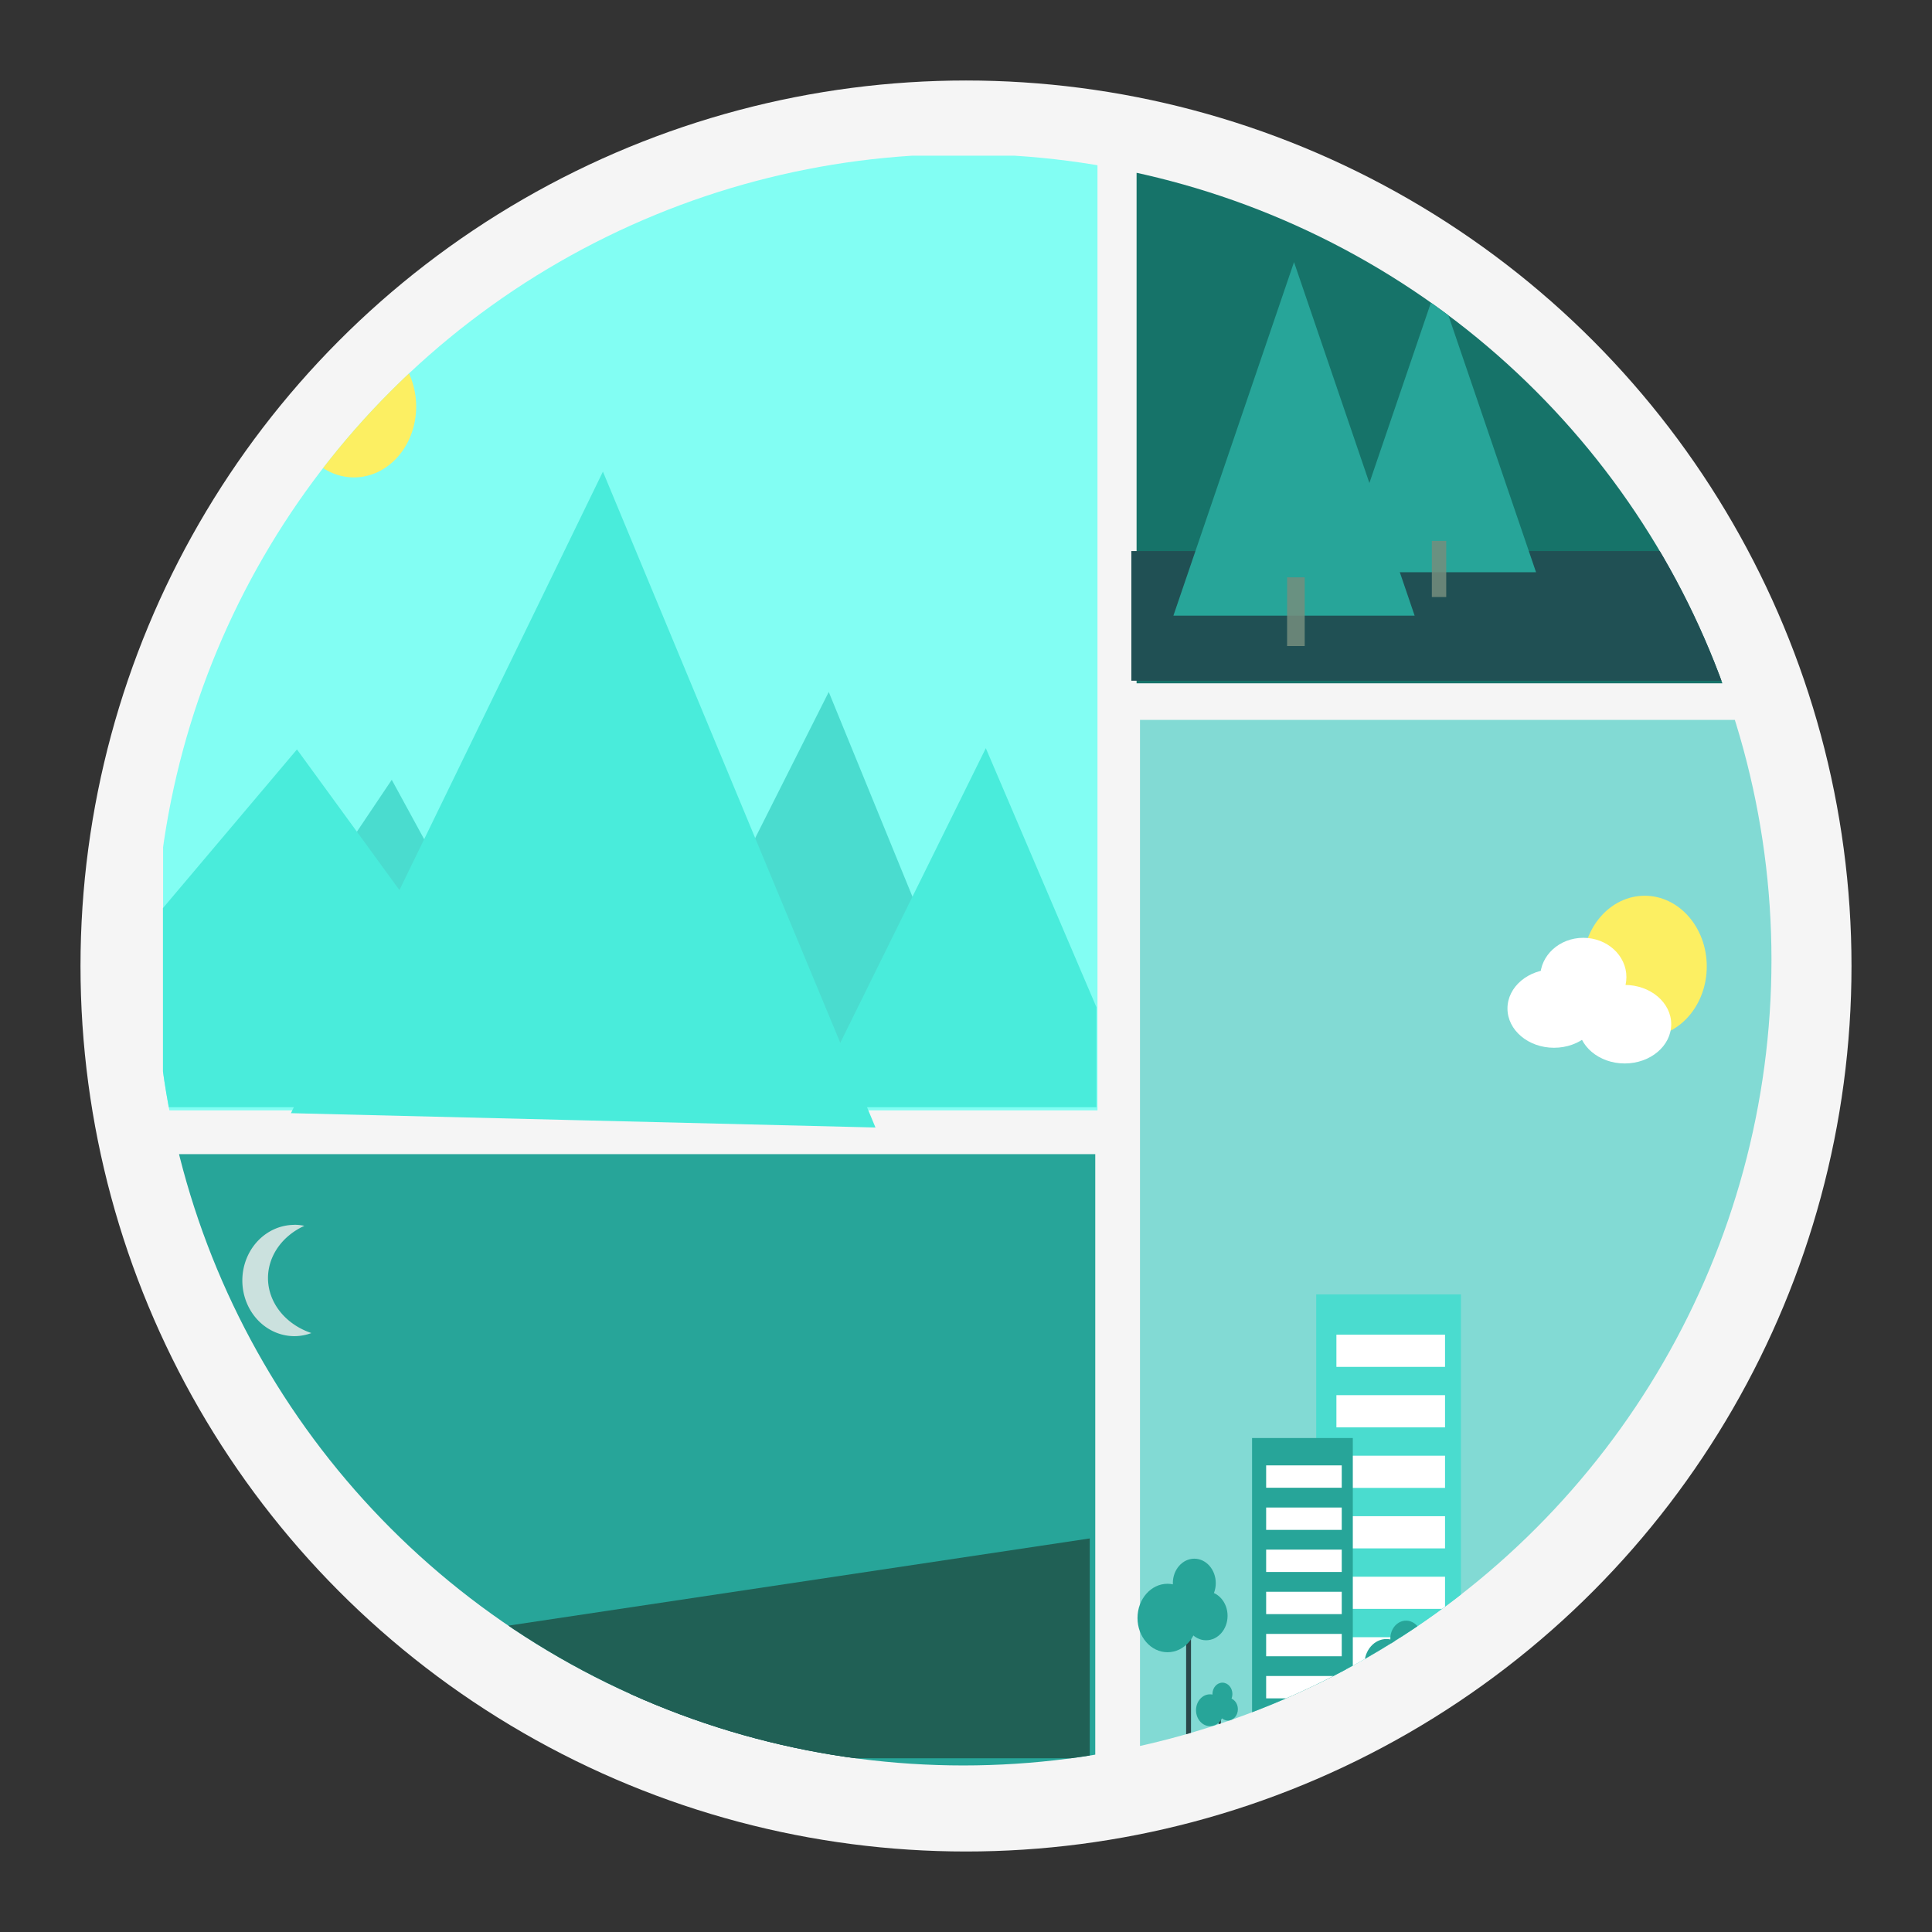 <?xml version="1.0" encoding="UTF-8" standalone="no"?>
<!-- Created with Inkscape (http://www.inkscape.org/) -->

<svg
   xmlns:dc="http://purl.org/dc/elements/1.1/"
   xmlns:cc="http://creativecommons.org/ns#"
   xmlns:rdf="http://www.w3.org/1999/02/22-rdf-syntax-ns#"
   xmlns:svg="http://www.w3.org/2000/svg"
   xmlns="http://www.w3.org/2000/svg"
   xmlns:sodipodi="http://sodipodi.sourceforge.net/DTD/sodipodi-0.dtd"
   xmlns:inkscape="http://www.inkscape.org/namespaces/inkscape"
   width="48"
   height="48"
   viewBox="0 0 48 48"
   id="svg4265"
   version="1.1"
   inkscape:version="0.91 r13725"
   sodipodi:docname="ic_launcher_round.svg"
   inkscape:export-filename="D:\soluciones\ruesga.com\photophase\app\src\main\res\mipmap-xxxhdpi\ic_launcher_round.png"
   inkscape:export-xdpi="360"
   inkscape:export-ydpi="360">
  <rect x="0" y="0" width="48" height="48" fill="#333333" stroke="none"/>
  <defs
     id="defs4267">
    <clipPath
       clipPathUnits="userSpaceOnUse"
       id="clipPath6352">
      <rect
         style="opacity:1;fill:#206055;fill-opacity:1;fill-rule:nonzero;stroke:none;stroke-width:2.541;stroke-linecap:square;stroke-linejoin:miter;stroke-miterlimit:1;stroke-dasharray:none;stroke-opacity:1"
         id="rect6354"
         width="201.917"
         height="48.768"
         x="533.027"
         y="209.98" />
    </clipPath>
    <clipPath
       clipPathUnits="userSpaceOnUse"
       id="clipPath6325">
      <path
         style="fill:#206055;fill-opacity:1;fill-rule:evenodd;stroke:none;stroke-width:1px;stroke-linecap:butt;stroke-linejoin:miter;stroke-opacity:1"
         d="m 613.457,634.207 -294.024,38.719 24.199,41.139 303.703,8.47 z"
         id="path6327"
         inkscape:connector-curvature="0" />
    </clipPath>
    <clipPath
       clipPathUnits="userSpaceOnUse"
       id="clipPath6304">
      <path
         style="fill:#205054;fill-opacity:1;fill-rule:evenodd;stroke:none;stroke-width:1px;stroke-linecap:butt;stroke-linejoin:miter;stroke-opacity:1"
         d="M 82.278,668.087 346.052,717.696 85.908,721.325 Z"
         id="path6306"
         inkscape:connector-curvature="0" />
    </clipPath>
    <clipPath
       clipPathUnits="userSpaceOnUse"
       id="clipPath4280">
      <path
         sodipodi:type="star"
         style="fill:#02be8b;fill-opacity:1;stroke:none;stroke-width:15;stroke-linecap:butt;stroke-linejoin:round;stroke-miterlimit:4;stroke-dasharray:none;stroke-opacity:1"
         id="path4282"
         sodipodi:sides="3"
         sodipodi:cx="252"
         sodipodi:cy="394"
         sodipodi:r1="335.8392334"
         sodipodi:r2="167.9196167"
         sodipodi:arg1="0.84860499529"
         sodipodi:arg2="1.8958025465"
         inkscape:flatsided="false"
         inkscape:rounded="0"
         inkscape:randomized="0"
         d="M 474,646 198.381,553.129 -77.238,460.258 141,268 359.238,75.742 416.619,360.871 Z"
         inkscape:transform-center-x="1.0851605017"
         inkscape:transform-center-y="-14.492074023"
         transform="matrix(0.151,-0.055,0.044,0.164,215.523,175.957)" />
    </clipPath>
    <clipPath
       clipPathUnits="userSpaceOnUse"
       id="clipPath4270">
      <path
         sodipodi:type="star"
         style="fill:#02be8b;fill-opacity:1;stroke:none;stroke-width:15;stroke-linecap:butt;stroke-linejoin:round;stroke-miterlimit:4;stroke-dasharray:none;stroke-opacity:1"
         id="path4272"
         sodipodi:sides="3"
         sodipodi:cx="252"
         sodipodi:cy="394"
         sodipodi:r1="335.8392334"
         sodipodi:r2="167.9196167"
         sodipodi:arg1="0.84860499529"
         sodipodi:arg2="1.8958025465"
         inkscape:flatsided="false"
         inkscape:rounded="0"
         inkscape:randomized="0"
         d="M 474,646 198.381,553.129 -77.238,460.258 141,268 359.238,75.742 416.619,360.871 Z"
         inkscape:transform-center-x="1.8632672837"
         inkscape:transform-center-y="-14.492074023"
         transform="matrix(0.258,-0.055,0.075,0.164,-14.917,176.263)" />
    </clipPath>
    <clipPath
       clipPathUnits="userSpaceOnUse"
       id="clipPath5181">
      <ellipse
         cy="487.056"
         cx="8.296"
         id="circle5183"
         style="opacity:1;fill:#f5f5f5;fill-opacity:1;fill-rule:nonzero;stroke:none;stroke-width:1.5;stroke-linecap:round;stroke-linejoin:round;stroke-miterlimit:4;stroke-dasharray:none;stroke-dashoffset:0;stroke-opacity:1"
         rx="14.24"
         ry="12.464" />
    </clipPath>
  </defs>
  <sodipodi:namedview
     id="base"
     pagecolor="#ffffff"
     bordercolor="#666666"
     borderopacity="1.0"
     inkscape:pageopacity="0.0"
     inkscape:pageshadow="2"
     inkscape:zoom="7.9999999831"
     inkscape:cx="7.8500176325"
     inkscape:cy="24.626492519"
     inkscape:document-units="px"
     inkscape:current-layer="layer1"
     showgrid="false"
     inkscape:window-width="1280"
     inkscape:window-height="961"
     inkscape:window-x="-8"
     inkscape:window-y="-8"
     inkscape:window-maximized="1" />
  <g
     inkscape:label="Layer 1"
     inkscape:groupmode="layer"
     id="layer1"
     transform="translate(0,-464)">
    <circle
       style="opacity:1;fill:#f5f5f5;fill-opacity:1;fill-rule:nonzero;stroke:none;stroke-width:1.5;stroke-linecap:round;stroke-linejoin:round;stroke-miterlimit:4;stroke-dasharray:none;stroke-dashoffset:0;stroke-opacity:1"
       id="path4813"
       cx="24"
       cy="488"
       r="22" />
    <g
       id="g5097"
       transform="matrix(1.41,0,0,1.606,12.236,-294.367)"
       clip-path="url(#clipPath5181)">
      <rect
         ry="0"
         rx="0"
         y="474.617"
         x="-5.804"
         height="14.769"
         width="16.464"
         id="rect5730-3"
         style="display:inline;fill:#82fef3;fill-opacity:1;fill-rule:nonzero;stroke:none;stroke-width:2.541;stroke-linecap:square;stroke-linejoin:miter;stroke-miterlimit:1;stroke-dasharray:none;stroke-opacity:1" />
      <path
         transform="matrix(0.011,-0.004,0.003,0.012,1.746,483.441)"
         inkscape:transform-center-y="-1.0546996694"
         inkscape:transform-center-x="0.082269422628"
         d="M 474,646 198.381,553.129 -77.238,460.258 141,268 359.238,75.742 416.619,360.871 Z"
         inkscape:randomized="0"
         inkscape:rounded="0"
         inkscape:flatsided="false"
         sodipodi:arg2="1.8958025465"
         sodipodi:arg1="0.84860499529"
         sodipodi:r2="167.9196167"
         sodipodi:r1="335.8392334"
         sodipodi:cy="394"
         sodipodi:cx="252"
         sodipodi:sides="3"
         id="path5630-9"
         style="display:inline;fill:#4adccf;fill-opacity:1;stroke:none;stroke-width:15;stroke-linecap:butt;stroke-linejoin:round;stroke-miterlimit:4;stroke-dasharray:none;stroke-opacity:1"
         sodipodi:type="star" />
      <path
         transform="matrix(0.011,-0.003,0.003,0.009,-5.954,484.668)"
         inkscape:transform-center-y="-0.79641556545"
         inkscape:transform-center-x="0.082269422729"
         d="M 474,646 198.381,553.129 -77.238,460.258 141,268 359.238,75.742 416.619,360.871 Z"
         inkscape:randomized="0"
         inkscape:rounded="0"
         inkscape:flatsided="false"
         sodipodi:arg2="1.8958025465"
         sodipodi:arg1="0.84860499529"
         sodipodi:r2="167.9196167"
         sodipodi:r1="335.8392334"
         sodipodi:cy="394"
         sodipodi:cx="252"
         sodipodi:sides="3"
         id="path5630-9-9"
         style="display:inline;fill:#4adccf;fill-opacity:1;stroke:none;stroke-width:15;stroke-linecap:butt;stroke-linejoin:round;stroke-miterlimit:4;stroke-dasharray:none;stroke-opacity:1"
         sodipodi:type="star" />
      <path
         transform="matrix(0.017,-0.006,0.005,0.019,-4.54,480.221)"
         inkscape:transform-center-y="-1.6644737066"
         inkscape:transform-center-x="0.12463510649"
         d="M 474,646 198.381,553.129 -77.238,460.258 141,268 359.238,75.742 416.619,360.871 Z"
         inkscape:randomized="0"
         inkscape:rounded="0"
         inkscape:flatsided="false"
         sodipodi:arg2="1.8958025465"
         sodipodi:arg1="0.84860499529"
         sodipodi:r2="167.9196167"
         sodipodi:r1="335.8392334"
         sodipodi:cy="394"
         sodipodi:cx="252"
         sodipodi:sides="3"
         id="path5630"
         style="display:inline;fill:#49ecdb;fill-opacity:1;stroke:none;stroke-width:15;stroke-linecap:butt;stroke-linejoin:round;stroke-miterlimit:4;stroke-dasharray:none;stroke-opacity:1"
         sodipodi:type="star" />
      <rect
         transform="matrix(0.064,0,0,0.064,-8.786,472.991)"
         clip-path="url(#clipPath4270)"
         ry="0"
         rx="0"
         y="70.562"
         x="46.551"
         height="184.85"
         width="257.015"
         id="rect5730-9"
         style="display:inline;fill:#49ecdb;fill-opacity:1;fill-rule:nonzero;stroke:none;stroke-width:2.541;stroke-linecap:square;stroke-linejoin:miter;stroke-miterlimit:1;stroke-dasharray:none;stroke-opacity:1" />
      <rect
         transform="matrix(0.064,0,0,0.064,-8.786,472.991)"
         clip-path="url(#clipPath4280)"
         ry="0"
         rx="0"
         y="70.562"
         x="46.551"
         height="184.85"
         width="257.015"
         id="rect5730-09"
         style="display:inline;fill:#49ecdb;fill-opacity:1;fill-rule:nonzero;stroke:none;stroke-width:2.541;stroke-linecap:square;stroke-linejoin:miter;stroke-miterlimit:1;stroke-dasharray:none;stroke-opacity:1" />
      <circle
         r="1.096"
         cy="478.498"
         cx="-2.441"
         id="path4266"
         style="display:inline;opacity:1;fill:#fcef62;fill-opacity:1;fill-rule:nonzero;stroke:none;stroke-width:2.541;stroke-linecap:square;stroke-linejoin:miter;stroke-miterlimit:1;stroke-dasharray:none;stroke-opacity:1" />
      <rect
         ry="0"
         rx="0"
         y="490.063"
         x="-5.843"
         height="9.461"
         width="16.464"
         id="rect5730-3-0-3"
         style="display:inline;fill:#27a599;fill-opacity:1;fill-rule:nonzero;stroke:none;stroke-width:2.541;stroke-linecap:square;stroke-linejoin:miter;stroke-miterlimit:1;stroke-dasharray:none;stroke-opacity:1" />
      <rect
         transform="matrix(0.071,0,0,0.071,-13.627,449.056)"
         clip-path="url(#clipPath6304)"
         ry="0"
         rx="0"
         y="576.206"
         x="109.381"
         height="132.943"
         width="231.347"
         id="rect5730-3-0-3-6"
         style="display:inline;fill:#205054;fill-opacity:1;fill-rule:nonzero;stroke:none;stroke-width:2.541;stroke-linecap:square;stroke-linejoin:miter;stroke-miterlimit:1;stroke-dasharray:none;stroke-opacity:1" />
      <rect
         transform="matrix(0.071,0,0,0.071,-30.849,450.692)"
         clip-path="url(#clipPath6325)"
         ry="0"
         rx="0"
         y="553.216"
         x="351.376"
         height="132.943"
         width="231.347"
         id="rect5730-3-0-3-7"
         style="display:inline;fill:#206055;fill-opacity:1;fill-rule:nonzero;stroke:none;stroke-width:2.541;stroke-linecap:square;stroke-linejoin:miter;stroke-miterlimit:1;stroke-dasharray:none;stroke-opacity:1" />
      <path
         inkscape:connector-curvature="0"
         id="path5683-59"
         d="m -3.489,491.157 a 0.919,0.861 0 0 0 -0.919,0.861 0.919,0.861 0 0 0 0.919,0.861 0.919,0.861 0 0 0 0.298,-0.048 1.198,0.914 0 0 1 -0.765,-0.851 1.198,0.914 0 0 1 0.641,-0.808 0.919,0.861 0 0 0 -0.175,-0.016 z"
         style="display:inline;opacity:0.839;fill:#eaecea;fill-opacity:1;stroke:none;stroke-width:2.541;stroke-linecap:square;stroke-linejoin:miter;stroke-miterlimit:1;stroke-dasharray:none;stroke-opacity:1" />
      <rect
         ry="0"
         rx="0"
         y="483.345"
         x="11.409"
         height="16.2"
         width="11.228"
         id="rect5730-3-0-3-4"
         style="display:inline;fill:#82dad4;fill-opacity:1;fill-rule:nonzero;stroke:none;stroke-width:2.541;stroke-linecap:square;stroke-linejoin:miter;stroke-miterlimit:1;stroke-dasharray:none;stroke-opacity:1" />
      <rect
         y="492.233"
         x="14.514"
         height="7.312"
         width="2.55"
         id="rect4869"
         style="display:inline;opacity:1;fill:#4adccf;fill-opacity:1;fill-rule:nonzero;stroke:none;stroke-width:2.541;stroke-linecap:square;stroke-linejoin:miter;stroke-miterlimit:1;stroke-dasharray:none;stroke-opacity:1" />
      <rect
         y="492.856"
         x="14.87"
         height="0.498"
         width="1.914"
         id="rect4871"
         style="display:inline;opacity:1;fill:#ffffff;fill-opacity:1;fill-rule:nonzero;stroke:none;stroke-width:2.541;stroke-linecap:square;stroke-linejoin:miter;stroke-miterlimit:1;stroke-dasharray:none;stroke-opacity:1" />
      <rect
         y="493.792"
         x="14.87"
         height="0.498"
         width="1.914"
         id="rect4871-8"
         style="display:inline;opacity:1;fill:#ffffff;fill-opacity:1;fill-rule:nonzero;stroke:none;stroke-width:2.541;stroke-linecap:square;stroke-linejoin:miter;stroke-miterlimit:1;stroke-dasharray:none;stroke-opacity:1" />
      <rect
         y="494.728"
         x="14.87"
         height="0.498"
         width="1.914"
         id="rect4871-1"
         style="display:inline;opacity:1;fill:#ffffff;fill-opacity:1;fill-rule:nonzero;stroke:none;stroke-width:2.541;stroke-linecap:square;stroke-linejoin:miter;stroke-miterlimit:1;stroke-dasharray:none;stroke-opacity:1" />
      <rect
         y="495.664"
         x="14.87"
         height="0.498"
         width="1.914"
         id="rect4871-7"
         style="display:inline;opacity:1;fill:#ffffff;fill-opacity:1;fill-rule:nonzero;stroke:none;stroke-width:2.541;stroke-linecap:square;stroke-linejoin:miter;stroke-miterlimit:1;stroke-dasharray:none;stroke-opacity:1" />
      <rect
         y="496.6"
         x="14.87"
         height="0.498"
         width="1.914"
         id="rect4871-16"
         style="display:inline;opacity:1;fill:#ffffff;fill-opacity:1;fill-rule:nonzero;stroke:none;stroke-width:2.541;stroke-linecap:square;stroke-linejoin:miter;stroke-miterlimit:1;stroke-dasharray:none;stroke-opacity:1" />
      <rect
         y="497.536"
         x="14.87"
         height="0.498"
         width="1.914"
         id="rect4871-4"
         style="display:inline;opacity:1;fill:#ffffff;fill-opacity:1;fill-rule:nonzero;stroke:none;stroke-width:2.541;stroke-linecap:square;stroke-linejoin:miter;stroke-miterlimit:1;stroke-dasharray:none;stroke-opacity:1" />
      <rect
         y="494.455"
         x="13.384"
         height="5.089"
         width="1.775"
         id="rect4869-2-5"
         style="display:inline;opacity:1;fill:#27a599;fill-opacity:1;fill-rule:nonzero;stroke:none;stroke-width:2.541;stroke-linecap:square;stroke-linejoin:miter;stroke-miterlimit:1;stroke-dasharray:none;stroke-opacity:1" />
      <rect
         y="494.878"
         x="13.632"
         height="0.346"
         width="1.332"
         id="rect4871-46-6"
         style="display:inline;opacity:1;fill:#ffffff;fill-opacity:1;fill-rule:nonzero;stroke:none;stroke-width:2.541;stroke-linecap:square;stroke-linejoin:miter;stroke-miterlimit:1;stroke-dasharray:none;stroke-opacity:1" />
      <rect
         y="495.53"
         x="13.632"
         height="0.346"
         width="1.332"
         id="rect4871-8-5-5"
         style="display:inline;opacity:1;fill:#ffffff;fill-opacity:1;fill-rule:nonzero;stroke:none;stroke-width:2.541;stroke-linecap:square;stroke-linejoin:miter;stroke-miterlimit:1;stroke-dasharray:none;stroke-opacity:1" />
      <rect
         y="496.181"
         x="13.632"
         height="0.346"
         width="1.332"
         id="rect4871-1-6-3"
         style="display:inline;opacity:1;fill:#ffffff;fill-opacity:1;fill-rule:nonzero;stroke:none;stroke-width:2.541;stroke-linecap:square;stroke-linejoin:miter;stroke-miterlimit:1;stroke-dasharray:none;stroke-opacity:1" />
      <rect
         y="496.833"
         x="13.632"
         height="0.346"
         width="1.332"
         id="rect4871-7-8-2"
         style="display:inline;opacity:1;fill:#ffffff;fill-opacity:1;fill-rule:nonzero;stroke:none;stroke-width:2.541;stroke-linecap:square;stroke-linejoin:miter;stroke-miterlimit:1;stroke-dasharray:none;stroke-opacity:1" />
      <rect
         y="497.485"
         x="13.632"
         height="0.346"
         width="1.332"
         id="rect4871-16-9-3"
         style="display:inline;opacity:1;fill:#ffffff;fill-opacity:1;fill-rule:nonzero;stroke:none;stroke-width:2.541;stroke-linecap:square;stroke-linejoin:miter;stroke-miterlimit:1;stroke-dasharray:none;stroke-opacity:1" />
      <rect
         y="498.136"
         x="13.632"
         height="0.346"
         width="1.332"
         id="rect4871-4-6-9"
         style="display:inline;opacity:1;fill:#ffffff;fill-opacity:1;fill-rule:nonzero;stroke:none;stroke-width:2.541;stroke-linecap:square;stroke-linejoin:miter;stroke-miterlimit:1;stroke-dasharray:none;stroke-opacity:1" />
      <g
         transform="matrix(0.071,0,0,0.071,-7.409,468.646)"
         id="g5121"
         style="display:inline">
        <rect
           style="opacity:1;fill:#49ecdb;fill-opacity:1;fill-rule:nonzero;stroke:none;stroke-width:2.541;stroke-linecap:square;stroke-linejoin:miter;stroke-miterlimit:1;stroke-dasharray:none;stroke-opacity:1"
           id="rect4869-2"
           width="24.94"
           height="71.512"
           x="388.067"
           y="362.653" />
        <rect
           style="opacity:1;fill:#ffffff;fill-opacity:1;fill-rule:nonzero;stroke:none;stroke-width:2.541;stroke-linecap:square;stroke-linejoin:miter;stroke-miterlimit:1;stroke-dasharray:none;stroke-opacity:1"
           id="rect4871-46"
           width="18.72"
           height="4.867"
           x="391.551"
           y="368.742" />
        <rect
           style="display:inline;opacity:1;fill:#ffffff;fill-opacity:1;fill-rule:nonzero;stroke:none;stroke-width:2.541;stroke-linecap:square;stroke-linejoin:miter;stroke-miterlimit:1;stroke-dasharray:none;stroke-opacity:1"
           id="rect4871-8-5"
           width="18.72"
           height="4.867"
           x="391.551"
           y="377.898" />
        <rect
           style="display:inline;opacity:1;fill:#ffffff;fill-opacity:1;fill-rule:nonzero;stroke:none;stroke-width:2.541;stroke-linecap:square;stroke-linejoin:miter;stroke-miterlimit:1;stroke-dasharray:none;stroke-opacity:1"
           id="rect4871-1-6"
           width="18.72"
           height="4.867"
           x="391.551"
           y="387.055" />
        <rect
           style="display:inline;opacity:1;fill:#ffffff;fill-opacity:1;fill-rule:nonzero;stroke:none;stroke-width:2.541;stroke-linecap:square;stroke-linejoin:miter;stroke-miterlimit:1;stroke-dasharray:none;stroke-opacity:1"
           id="rect4871-7-8"
           width="18.72"
           height="4.867"
           x="391.551"
           y="396.211" />
        <rect
           style="display:inline;opacity:1;fill:#ffffff;fill-opacity:1;fill-rule:nonzero;stroke:none;stroke-width:2.541;stroke-linecap:square;stroke-linejoin:miter;stroke-miterlimit:1;stroke-dasharray:none;stroke-opacity:1"
           id="rect4871-16-9"
           width="18.72"
           height="4.867"
           x="391.551"
           y="405.367" />
        <rect
           style="display:inline;opacity:1;fill:#ffffff;fill-opacity:1;fill-rule:nonzero;stroke:none;stroke-width:2.541;stroke-linecap:square;stroke-linejoin:miter;stroke-miterlimit:1;stroke-dasharray:none;stroke-opacity:1"
           id="rect4871-4-6"
           width="18.72"
           height="4.867"
           x="391.551"
           y="414.523" />
      </g>
      <g
         transform="matrix(0.071,0,0,0.071,-10.114,468.618)"
         id="g5156"
         style="display:inline">
        <rect
           style="opacity:1;fill:#2a4649;fill-opacity:1;fill-rule:nonzero;stroke:none;stroke-width:2.541;stroke-linecap:square;stroke-linejoin:miter;stroke-miterlimit:1;stroke-dasharray:none;stroke-opacity:1"
           id="rect5154"
           width="1.21"
           height="29.039"
           x="314.593"
           y="405.522" />
        <g
           id="g5149"
           transform="matrix(0.587,0,0,0.587,116.438,234.32)">
          <circle
             r="12.705"
             cy="287.55"
             cx="329.718"
             id="path5130"
             style="opacity:1;fill:#27a599;fill-opacity:1;fill-rule:nonzero;stroke:none;stroke-width:2.541;stroke-linecap:square;stroke-linejoin:miter;stroke-miterlimit:1;stroke-dasharray:none;stroke-opacity:1" />
          <circle
             r="9.075"
             cy="274.61"
             cx="341.028"
             id="path5132"
             style="opacity:1;fill:#27a599;fill-opacity:1;fill-rule:nonzero;stroke:none;stroke-width:2.541;stroke-linecap:square;stroke-linejoin:miter;stroke-miterlimit:1;stroke-dasharray:none;stroke-opacity:1" />
          <circle
             r="9.075"
             cy="286.739"
             cx="346.016"
             id="path5132-8"
             style="display:inline;opacity:1;fill:#27a599;fill-opacity:1;fill-rule:nonzero;stroke:none;stroke-width:2.541;stroke-linecap:square;stroke-linejoin:miter;stroke-miterlimit:1;stroke-dasharray:none;stroke-opacity:1" />
        </g>
      </g>
      <g
         id="g5156-7-4"
         style="display:inline"
         transform="matrix(0.033,0,0,0.033,2.413,485.363)">
        <rect
           style="opacity:1;fill:#2a4649;fill-opacity:1;fill-rule:nonzero;stroke:none;stroke-width:2.541;stroke-linecap:square;stroke-linejoin:miter;stroke-miterlimit:1;stroke-dasharray:none;stroke-opacity:1"
           id="rect5154-2-3"
           width="1.21"
           height="29.039"
           x="314.593"
           y="405.522" />
        <g
           id="g5149-0-5"
           transform="matrix(0.587,0,0,0.587,116.438,234.32)">
          <circle
             r="12.705"
             cy="287.55"
             cx="329.718"
             id="path5130-8-5"
             style="opacity:1;fill:#27a599;fill-opacity:1;fill-rule:nonzero;stroke:none;stroke-width:2.541;stroke-linecap:square;stroke-linejoin:miter;stroke-miterlimit:1;stroke-dasharray:none;stroke-opacity:1" />
          <circle
             r="9.075"
             cy="274.61"
             cx="341.028"
             id="path5132-9-1"
             style="opacity:1;fill:#27a599;fill-opacity:1;fill-rule:nonzero;stroke:none;stroke-width:2.541;stroke-linecap:square;stroke-linejoin:miter;stroke-miterlimit:1;stroke-dasharray:none;stroke-opacity:1" />
          <circle
             r="9.075"
             cy="286.739"
             cx="346.016"
             id="path5132-8-9-0"
             style="display:inline;opacity:1;fill:#27a599;fill-opacity:1;fill-rule:nonzero;stroke:none;stroke-width:2.541;stroke-linecap:square;stroke-linejoin:miter;stroke-miterlimit:1;stroke-dasharray:none;stroke-opacity:1" />
        </g>
      </g>
      <g
         id="g5156-7-6"
         style="display:inline"
         transform="matrix(0.052,0,0,0.052,-0.367,476.99)">
        <rect
           style="opacity:1;fill:#2a4649;fill-opacity:1;fill-rule:nonzero;stroke:none;stroke-width:2.541;stroke-linecap:square;stroke-linejoin:miter;stroke-miterlimit:1;stroke-dasharray:none;stroke-opacity:1"
           id="rect5154-2-9"
           width="1.21"
           height="29.039"
           x="314.593"
           y="405.522" />
        <g
           id="g5149-0-9"
           transform="matrix(0.587,0,0,0.587,116.438,234.32)">
          <circle
             r="12.705"
             cy="287.55"
             cx="329.718"
             id="path5130-8-2"
             style="opacity:1;fill:#27a599;fill-opacity:1;fill-rule:nonzero;stroke:none;stroke-width:2.541;stroke-linecap:square;stroke-linejoin:miter;stroke-miterlimit:1;stroke-dasharray:none;stroke-opacity:1" />
          <circle
             r="9.075"
             cy="274.61"
             cx="341.028"
             id="path5132-9-0"
             style="opacity:1;fill:#27a599;fill-opacity:1;fill-rule:nonzero;stroke:none;stroke-width:2.541;stroke-linecap:square;stroke-linejoin:miter;stroke-miterlimit:1;stroke-dasharray:none;stroke-opacity:1" />
          <circle
             r="9.075"
             cy="286.739"
             cx="346.016"
             id="path5132-8-9-08"
             style="display:inline;opacity:1;fill:#27a599;fill-opacity:1;fill-rule:nonzero;stroke:none;stroke-width:2.541;stroke-linecap:square;stroke-linejoin:miter;stroke-miterlimit:1;stroke-dasharray:none;stroke-opacity:1" />
        </g>
      </g>
      <g
         transform="matrix(0.071,0,0,0.071,-4.349,469.864)"
         id="g5353"
         style="display:inline">
        <circle
           style="display:inline;opacity:1;fill:#fcef62;fill-opacity:1;fill-rule:nonzero;stroke:none;stroke-width:2.541;stroke-linecap:square;stroke-linejoin:miter;stroke-miterlimit:1;stroke-dasharray:none;stroke-opacity:1"
           id="path4266-9"
           cx="347.202"
           cy="243.592"
           r="15.4" />
        <ellipse
           style="opacity:1;fill:#ffffff;fill-opacity:1;fill-rule:nonzero;stroke:none;stroke-width:2.541;stroke-linecap:square;stroke-linejoin:miter;stroke-miterlimit:1;stroke-dasharray:none;stroke-opacity:1"
           id="path5330"
           cx="324.693"
           cy="252.759"
           rx="11.55"
           ry="8.556" />
        <ellipse
           style="display:inline;opacity:1;fill:#ffffff;fill-opacity:1;fill-rule:nonzero;stroke:none;stroke-width:2.541;stroke-linecap:square;stroke-linejoin:miter;stroke-miterlimit:1;stroke-dasharray:none;stroke-opacity:1"
           id="path5330-0"
           cx="331.965"
           cy="245.914"
           rx="10.695"
           ry="8.556" />
        <ellipse
           style="display:inline;opacity:1;fill:#ffffff;fill-opacity:1;fill-rule:nonzero;stroke:none;stroke-width:2.541;stroke-linecap:square;stroke-linejoin:miter;stroke-miterlimit:1;stroke-dasharray:none;stroke-opacity:1"
           id="path5330-3"
           cx="342.232"
           cy="256.181"
           rx="11.55"
           ry="8.556" />
      </g>
      <g
         id="g5437"
         style="display:inline"
         transform="matrix(0.071,0,0,0.071,-9.829,468.646)">
        <rect
           style="display:inline;opacity:1;fill:#167369;fill-opacity:1;fill-rule:nonzero;stroke:none;stroke-width:2.541;stroke-linecap:square;stroke-linejoin:miter;stroke-miterlimit:1;stroke-dasharray:none;stroke-opacity:1"
           id="rect4869-2-5-2"
           width="56.399"
           height="30.373"
           x="375.981"
           y="403.792" />
        <rect
           style="opacity:1;fill:#ffffff;fill-opacity:1;fill-rule:nonzero;stroke:none;stroke-width:2.541;stroke-linecap:square;stroke-linejoin:miter;stroke-miterlimit:1;stroke-dasharray:none;stroke-opacity:1"
           id="rect5269"
           width="8.47"
           height="3.327"
           x="383.142"
           y="408.906" />
        <rect
           style="display:inline;opacity:1;fill:#ffffff;fill-opacity:1;fill-rule:nonzero;stroke:none;stroke-width:2.541;stroke-linecap:square;stroke-linejoin:miter;stroke-miterlimit:1;stroke-dasharray:none;stroke-opacity:1"
           id="rect5269-5"
           width="8.47"
           height="3.327"
           x="394.978"
           y="408.906" />
        <rect
           style="display:inline;opacity:1;fill:#ffffff;fill-opacity:1;fill-rule:nonzero;stroke:none;stroke-width:2.541;stroke-linecap:square;stroke-linejoin:miter;stroke-miterlimit:1;stroke-dasharray:none;stroke-opacity:1"
           id="rect5269-5-0"
           width="4.637"
           height="7.26"
           x="402.316"
           y="426.905" />
        <rect
           style="display:inline;opacity:1;fill:#ffffff;fill-opacity:1;fill-rule:nonzero;stroke:none;stroke-width:2.541;stroke-linecap:square;stroke-linejoin:miter;stroke-miterlimit:1;stroke-dasharray:none;stroke-opacity:1"
           id="rect5269-5-3"
           width="8.47"
           height="3.327"
           x="406.815"
           y="408.906" />
        <rect
           style="display:inline;opacity:1;fill:#ffffff;fill-opacity:1;fill-rule:nonzero;stroke:none;stroke-width:2.541;stroke-linecap:square;stroke-linejoin:miter;stroke-miterlimit:1;stroke-dasharray:none;stroke-opacity:1"
           id="rect5269-5-7"
           width="8.47"
           height="3.327"
           x="418.651"
           y="408.906" />
        <rect
           y="414.15"
           x="383.142"
           height="3.327"
           width="8.47"
           id="rect5421"
           style="opacity:1;fill:#ffffff;fill-opacity:1;fill-rule:nonzero;stroke:none;stroke-width:2.541;stroke-linecap:square;stroke-linejoin:miter;stroke-miterlimit:1;stroke-dasharray:none;stroke-opacity:1" />
        <rect
           y="414.15"
           x="394.978"
           height="3.327"
           width="8.47"
           id="rect5423"
           style="display:inline;opacity:1;fill:#ffffff;fill-opacity:1;fill-rule:nonzero;stroke:none;stroke-width:2.541;stroke-linecap:square;stroke-linejoin:miter;stroke-miterlimit:1;stroke-dasharray:none;stroke-opacity:1" />
        <rect
           y="414.15"
           x="406.815"
           height="3.327"
           width="8.47"
           id="rect5425"
           style="display:inline;opacity:1;fill:#ffffff;fill-opacity:1;fill-rule:nonzero;stroke:none;stroke-width:2.541;stroke-linecap:square;stroke-linejoin:miter;stroke-miterlimit:1;stroke-dasharray:none;stroke-opacity:1" />
        <rect
           y="414.15"
           x="418.651"
           height="3.327"
           width="8.47"
           id="rect5427"
           style="display:inline;opacity:1;fill:#ffffff;fill-opacity:1;fill-rule:nonzero;stroke:none;stroke-width:2.541;stroke-linecap:square;stroke-linejoin:miter;stroke-miterlimit:1;stroke-dasharray:none;stroke-opacity:1" />
        <rect
           style="opacity:1;fill:#ffffff;fill-opacity:1;fill-rule:nonzero;stroke:none;stroke-width:2.541;stroke-linecap:square;stroke-linejoin:miter;stroke-miterlimit:1;stroke-dasharray:none;stroke-opacity:1"
           id="rect5429"
           width="8.47"
           height="3.327"
           x="383.142"
           y="419.243" />
        <rect
           style="display:inline;opacity:1;fill:#ffffff;fill-opacity:1;fill-rule:nonzero;stroke:none;stroke-width:2.541;stroke-linecap:square;stroke-linejoin:miter;stroke-miterlimit:1;stroke-dasharray:none;stroke-opacity:1"
           id="rect5431"
           width="8.47"
           height="3.327"
           x="394.978"
           y="419.243" />
        <rect
           style="display:inline;opacity:1;fill:#ffffff;fill-opacity:1;fill-rule:nonzero;stroke:none;stroke-width:2.541;stroke-linecap:square;stroke-linejoin:miter;stroke-miterlimit:1;stroke-dasharray:none;stroke-opacity:1"
           id="rect5433"
           width="8.47"
           height="3.327"
           x="406.815"
           y="419.243" />
        <rect
           style="display:inline;opacity:1;fill:#ffffff;fill-opacity:1;fill-rule:nonzero;stroke:none;stroke-width:2.541;stroke-linecap:square;stroke-linejoin:miter;stroke-miterlimit:1;stroke-dasharray:none;stroke-opacity:1"
           id="rect5435"
           width="8.47"
           height="3.327"
           x="418.651"
           y="419.243" />
      </g>
      <rect
         ry="0"
         rx="0"
         y="474.617"
         x="11.349"
         height="8.162"
         width="11.228"
         id="rect5730-3-0"
         style="display:inline;fill:#167369;fill-opacity:1;fill-rule:nonzero;stroke:none;stroke-width:2.541;stroke-linecap:square;stroke-linejoin:miter;stroke-miterlimit:1;stroke-dasharray:none;stroke-opacity:1" />
      <rect
         transform="matrix(0.071,0,0,0.071,-27.852,465.825)"
         clip-path="url(#clipPath6352)"
         ry="0"
         rx="0"
         y="123.544"
         x="550.824"
         height="114.692"
         width="157.768"
         id="rect5730-3-0-5"
         style="display:inline;fill:#205054;fill-opacity:1;fill-rule:nonzero;stroke:none;stroke-width:2.541;stroke-linecap:square;stroke-linejoin:miter;stroke-miterlimit:1;stroke-dasharray:none;stroke-opacity:1" />
      <g
         transform="matrix(0.071,0,0,0.071,-10.114,468.646)"
         id="g6410">
        <path
           sodipodi:type="star"
           style="opacity:1;fill:#27a599;fill-opacity:1;fill-rule:nonzero;stroke:none;stroke-width:2.541;stroke-linecap:square;stroke-linejoin:miter;stroke-miterlimit:1;stroke-dasharray:none;stroke-opacity:1"
           id="path6356"
           sodipodi:sides="3"
           sodipodi:cx="597.1953125"
           sodipodi:cy="151.80055237"
           sodipodi:r1="51.363349915"
           sodipodi:r2="25.681674957"
           sodipodi:arg1="0.5235987756"
           sodipodi:arg2="1.5707963268"
           inkscape:flatsided="false"
           inkscape:rounded="0"
           inkscape:randomized="0"
           d="m 641.677,177.482 -44.482,0 -44.482,0 22.241,-38.523 22.241,-38.523 22.241,38.523 z"
           inkscape:transform-center-y="-12.840837553"
           transform="matrix(0.673,0,0,1,-60.546,6.845)" />
        <rect
           style="opacity:0.846;fill:#758e7d;fill-opacity:1;fill-rule:nonzero;stroke:none;stroke-width:0.2;stroke-linecap:square;stroke-linejoin:round;stroke-miterlimit:1;stroke-dasharray:none;stroke-opacity:1"
           id="rect6358"
           width="4.371"
           height="14.973"
           x="339.648"
           y="175.967" />
      </g>
      <g
         transform="matrix(0.058,0,0,0.058,-3.148,470.37)"
         id="g6435">
        <path
           transform="matrix(0.673,0,0,1,-60.546,6.845)"
           inkscape:transform-center-y="-12.840837553"
           d="m 641.677,177.482 -44.482,0 -44.482,0 22.241,-38.523 22.241,-38.523 22.241,38.523 z"
           inkscape:randomized="0"
           inkscape:rounded="0"
           inkscape:flatsided="false"
           sodipodi:arg2="1.5707963268"
           sodipodi:arg1="0.5235987756"
           sodipodi:r2="25.681674957"
           sodipodi:r1="51.363349915"
           sodipodi:cy="151.80055237"
           sodipodi:cx="597.1953125"
           sodipodi:sides="3"
           id="path6437"
           style="opacity:1;fill:#27a599;fill-opacity:1;fill-rule:nonzero;stroke:none;stroke-width:2.541;stroke-linecap:square;stroke-linejoin:miter;stroke-miterlimit:1;stroke-dasharray:none;stroke-opacity:1"
           sodipodi:type="star" />
        <rect
           y="175.967"
           x="339.648"
           height="14.973"
           width="4.371"
           id="rect6439"
           style="opacity:0.846;fill:#758e7d;fill-opacity:1;fill-rule:nonzero;stroke:none;stroke-width:0.2;stroke-linecap:square;stroke-linejoin:round;stroke-miterlimit:1;stroke-dasharray:none;stroke-opacity:1" />
      </g>
    </g>
  </g>
</svg>
